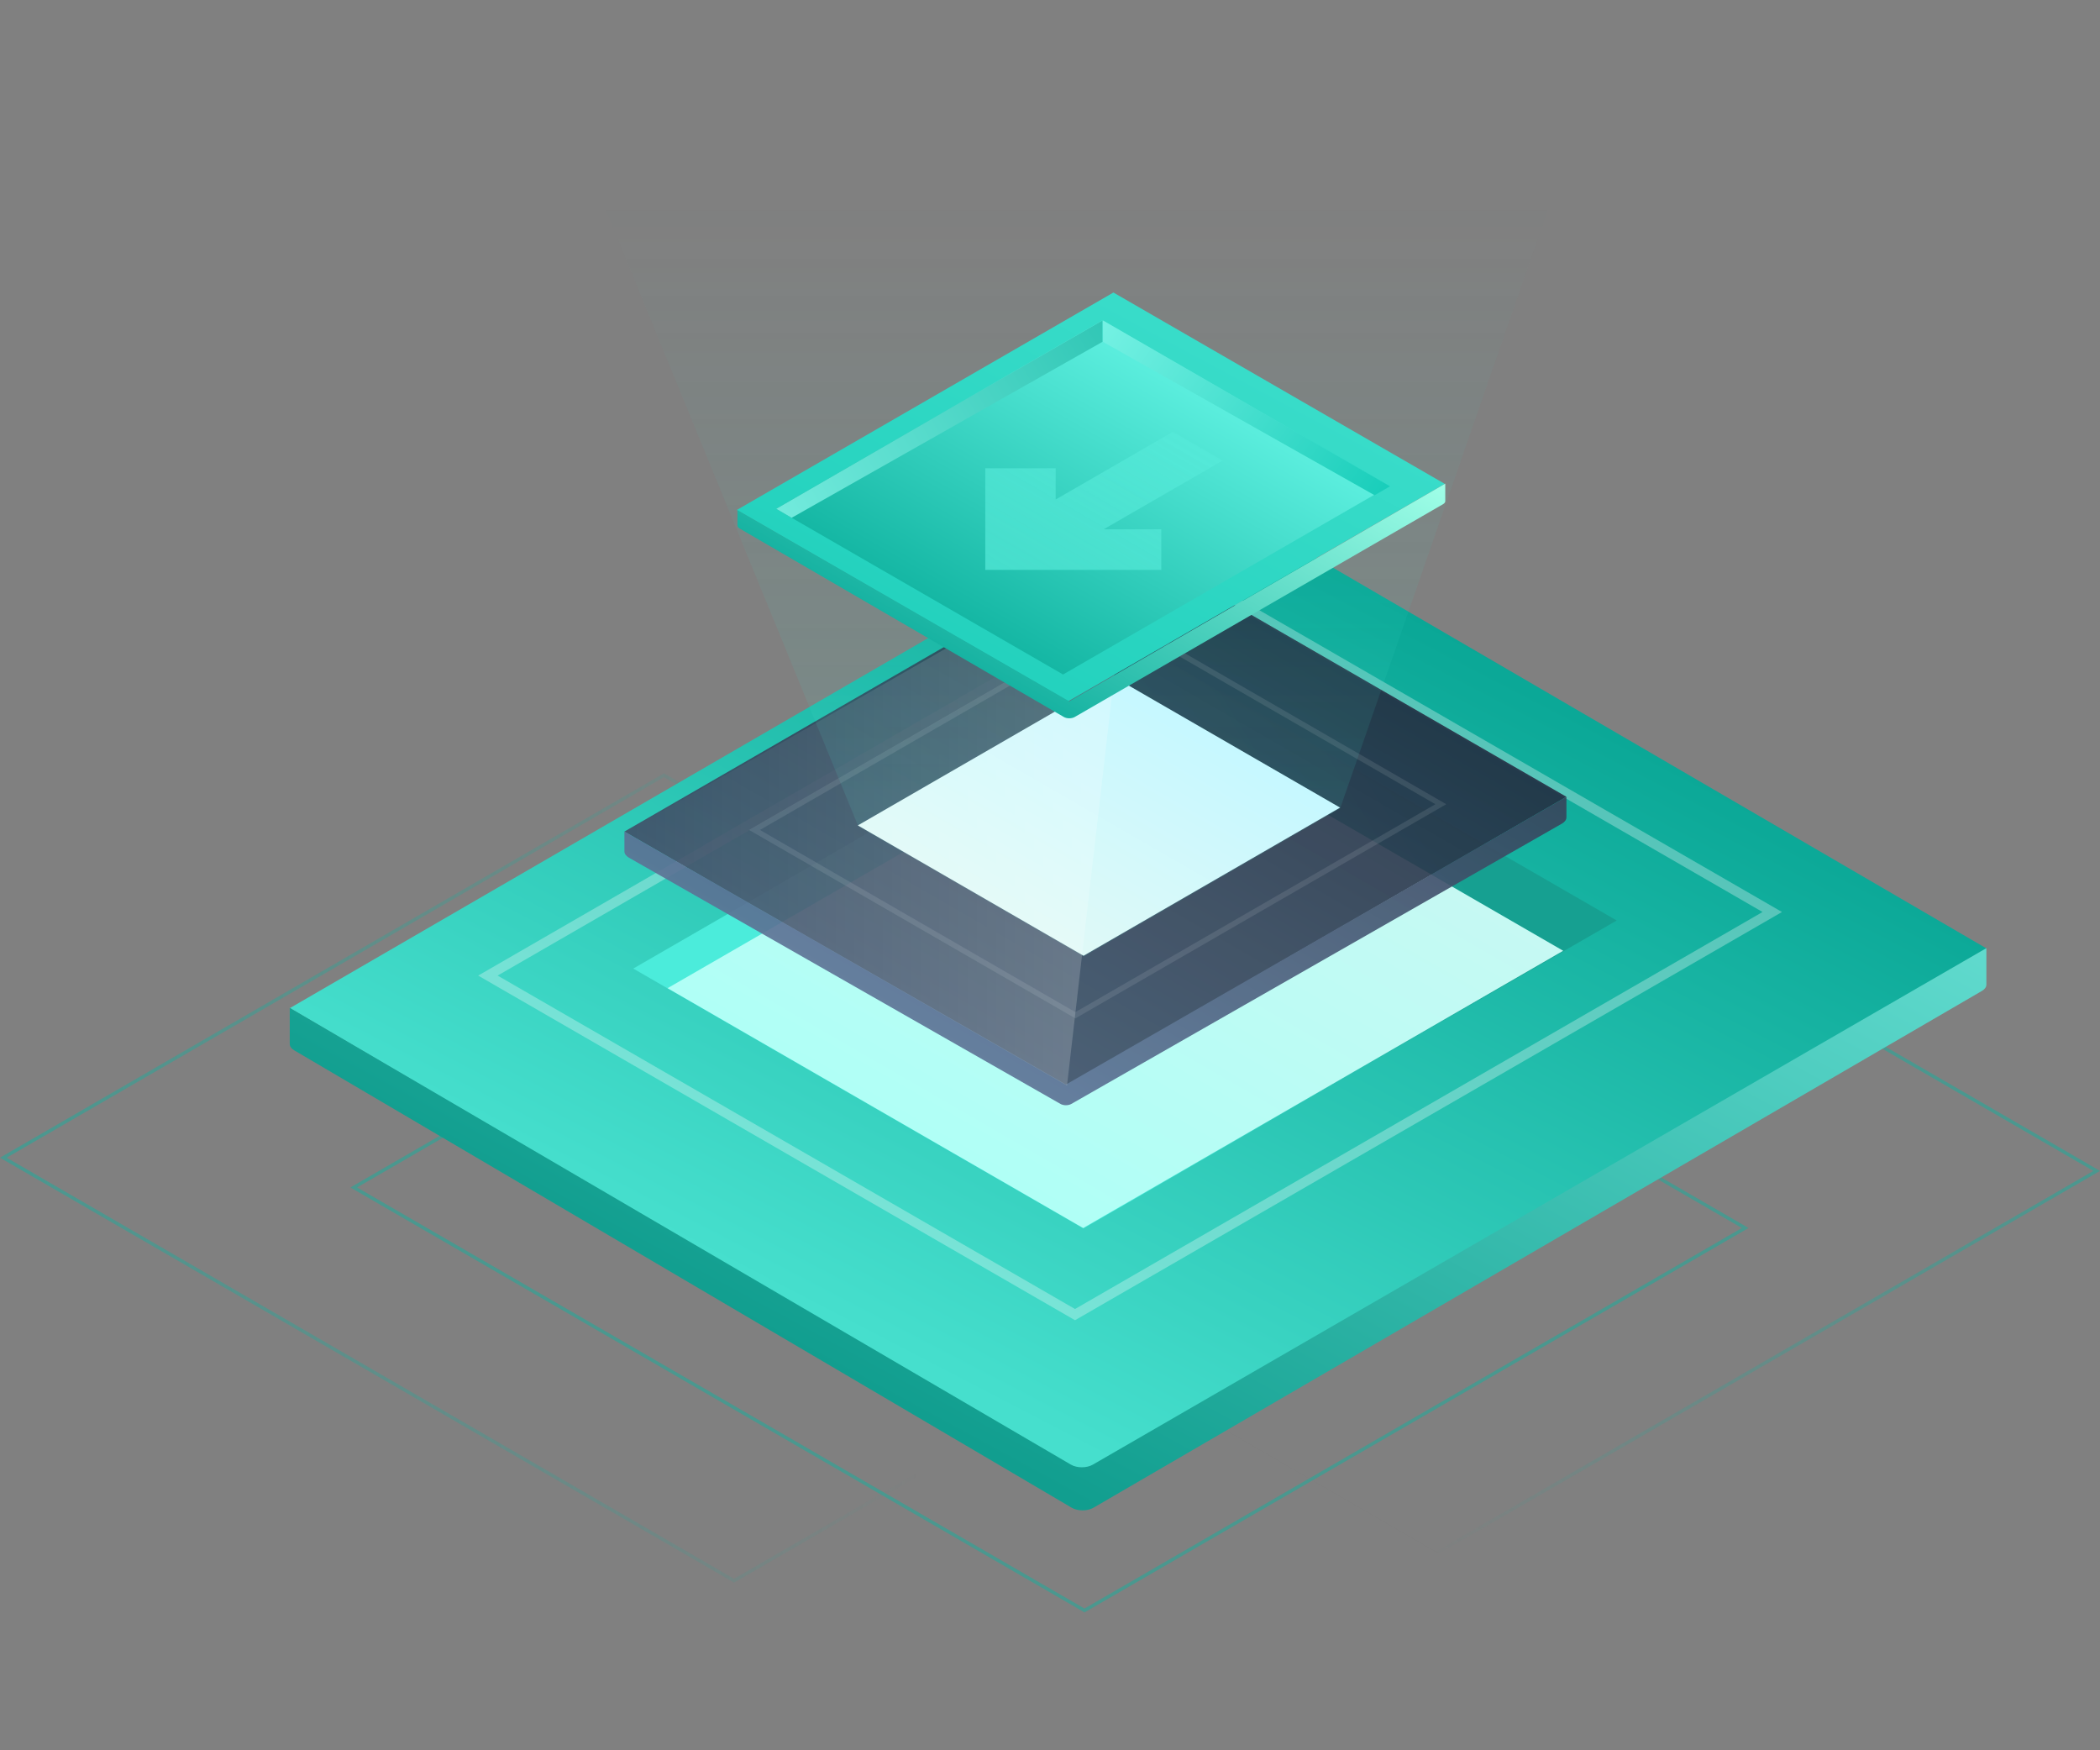 <svg width="240" height="200" viewBox="0 0 240 200" fill="none" xmlns="http://www.w3.org/2000/svg">
    <rect x="0" y="0" width="240" height="200" fill="#808080" stroke="none"/>
    <path opacity="0.5" fill-rule="evenodd" clip-rule="evenodd"
          d="M199.075 140.321L115.937 92.204L40.805 135.688L123.943 183.805L199.075 140.321ZM115.937 91.766L40.048 135.688L123.943 184.243L199.832 140.321L115.937 91.766Z"
          fill="#14B09F"/>
    <path opacity="0.5" fill-rule="evenodd" clip-rule="evenodd"
          d="M159.026 136.92L75.888 88.803L0.757 132.287L83.894 180.405L159.026 136.92ZM75.888 88.365L-1.79113e-06 132.287L83.894 180.842L159.783 136.92L75.888 88.365Z"
          fill="url(#paint0_linear_14028_4799)"/>
    <path opacity="0.5" fill-rule="evenodd" clip-rule="evenodd"
          d="M239.243 133.798L156.105 85.68L80.974 129.164L164.111 177.282L239.243 133.798ZM156.105 85.242L80.217 129.164L164.111 177.72L240 133.798L156.105 85.242Z"
          fill="url(#paint1_linear_14028_4799)"/>
    <path d="M136.191 55.461L227.029 108.377L123.725 168.393L33.123 115.198L136.191 55.461Z"
          fill="url(#paint2_linear_14028_4799)"/>
    <path d="M124.969 172.284L226.507 113.229C226.833 113.04 227.015 112.784 227.015 112.516L227.015 108.342L124.883 167.367C124.196 167.764 123.08 167.762 122.396 167.363L33.116 115.167L33.116 119.304C33.116 119.569 33.296 119.824 33.618 120.013L122.474 172.28C123.159 172.683 124.281 172.685 124.969 172.284Z"
          fill="url(#paint3_linear_14028_4799)"/>
    <path fill-rule="evenodd" clip-rule="evenodd"
          d="M201.434 104.211L135.445 66.112L56.87 111.478L122.859 149.577L201.434 104.211ZM135.445 64.829L54.648 111.478L122.859 150.86L203.655 104.211L135.445 64.829Z"
          fill="white" fill-opacity="0.3"/>
    <path d="M133.317 75.476L184.768 105.181L123.823 140.368L72.374 110.676L133.317 75.476Z"
          fill="url(#paint4_linear_14028_4799)"/>
    <path d="M131.2 81.23L178.651 108.643L123.789 140.32L76.296 112.915L131.2 81.23Z"
          fill="url(#paint5_linear_14028_4799)"/>
    <g opacity="0.9">
        <rect width="58.185" height="66.133" transform="matrix(0.866 0.5 -0.866 0.5 128.631 61.955)"
              fill="url(#paint6_linear_14028_4799)"/>
        <path d="M122.434 126.145L178.501 94.116C178.833 93.926 179.021 93.667 179.021 93.397L179.021 91.047L121.818 123.93L71.362 95.02L71.362 97.287C71.362 97.558 71.549 97.817 71.882 98.007L121.201 126.145C121.543 126.34 122.092 126.34 122.434 126.145Z"
              fill="url(#paint7_linear_14028_4799)"/>
    </g>
    <g opacity="0.6">
        <path d="M68.826 23L98.075 94.392L123.855 109.289L153.163 92.367L177.244 23H68.826Z"
              fill="url(#paint8_linear_14028_4799)" fill-opacity="0.4"/>
    </g>
    <rect x="-2.13239e-08" y="0.358" width="42.346" height="48.228"
          transform="matrix(0.866 0.5 -0.866 0.5 128.306 70.544)" stroke="white" stroke-opacity="0.1"
          stroke-width="0.716"/>
    <rect width="29.786" height="33.855" transform="matrix(0.866 0.5 -0.866 0.5 127.356 77.39)"
          fill="url(#paint9_linear_14028_4799)"/>
    <path d="M121.945 124.042L129.086 62.06L71.466 95.117L121.945 124.042Z" fill="url(#paint10_linear_14028_4799)"
          fill-opacity="0.7"/>
    <rect width="43.731" height="49.705" transform="matrix(0.866 0.5 -0.866 0.5 127.247 33.425)"
          fill="url(#paint11_linear_14028_4799)"/>
    <rect width="37.869" height="43.042" transform="matrix(0.866 0.5 -0.866 0.5 125.971 36.618)"
          fill="url(#paint12_linear_14028_4799)"/>
    <path fill-rule="evenodd" clip-rule="evenodd"
          d="M134.039 49.347L139.727 52.631L126.137 60.478L132.718 60.478L132.718 65.123L120.651 65.123L112.606 65.123L112.606 60.478L112.606 53.511L120.65 53.511L120.65 57.077L134.039 49.347Z"
          fill="url(#paint13_linear_14028_4799)" fill-opacity="0.8"/>
    <path d="M90.475 59.167L88.711 58.14L125.998 36.618V39.057L90.475 59.167Z"
          fill="url(#paint14_linear_14028_4799)"/>
    <path d="M157.101 56.591L158.865 55.565L126.057 36.618V39.063L157.101 56.591Z"
          fill="url(#paint15_linear_14028_4799)"/>
    <path d="M122.824 81.929L164.918 57.613C165.082 57.518 165.174 57.39 165.174 57.256L165.174 55.261L122.202 80.139L84.282 58.294L84.282 60.039C84.282 60.173 84.373 60.301 84.536 60.396L121.582 81.928C121.924 82.127 122.481 82.127 122.824 81.929Z"
          fill="url(#paint16_linear_14028_4799)"/>
    <defs>
        <linearGradient id="paint0_linear_14028_4799" x1="2.766" y1="131.128" x2="102.523" y2="125.323"
                        gradientUnits="userSpaceOnUse">
            <stop stop-color="#14B09F"/>
            <stop offset="1" stop-color="#14B09F" stop-opacity="0"/>
        </linearGradient>
        <linearGradient id="paint1_linear_14028_4799" x1="198.053" y1="109.52" x2="159.968" y2="175.322"
                        gradientUnits="userSpaceOnUse">
            <stop stop-color="#14B09F"/>
            <stop offset="1" stop-color="#14B09F" stop-opacity="0"/>
        </linearGradient>
        <linearGradient id="paint2_linear_14028_4799" x1="177.161" y1="78.023" x2="129.955" y2="168.935"
                        gradientUnits="userSpaceOnUse">
            <stop stop-color="#0AA796"/>
            <stop offset="1" stop-color="#46DFCD"/>
        </linearGradient>
        <linearGradient id="paint3_linear_14028_4799" x1="75.874" y1="145.878" x2="136.578" y2="34.033"
                        gradientUnits="userSpaceOnUse">
            <stop stop-color="#119E8F"/>
            <stop offset="1" stop-color="#71E7DB"/>
        </linearGradient>
        <linearGradient id="paint4_linear_14028_4799" x1="160.748" y1="90.25" x2="117.818" y2="116.868"
                        gradientUnits="userSpaceOnUse">
            <stop stop-color="#16A091"/>
            <stop offset="1" stop-color="#4BECDB"/>
        </linearGradient>
        <linearGradient id="paint5_linear_14028_4799" x1="154.836" y1="94.876" x2="127.429" y2="142.345"
                        gradientUnits="userSpaceOnUse">
            <stop stop-color="#C6F9F3"/>
            <stop offset="1" stop-color="#B0FFF6"/>
        </linearGradient>
        <linearGradient id="paint6_linear_14028_4799" x1="29.093" y1="0" x2="29.093" y2="66.133"
                        gradientUnits="userSpaceOnUse">
            <stop stop-color="#242E42"/>
            <stop offset="1" stop-color="#404F68"/>
        </linearGradient>
        <linearGradient id="paint7_linear_14028_4799" x1="155.055" y1="77.216" x2="125.227" y2="128.879"
                        gradientUnits="userSpaceOnUse">
            <stop stop-color="#36435A"/>
            <stop offset="1" stop-color="#5C7195"/>
        </linearGradient>
        <linearGradient id="paint8_linear_14028_4799" x1="120.322" y1="23.259" x2="120.322" y2="109.289"
                        gradientUnits="userSpaceOnUse">
            <stop stop-color="#43DCCA" stop-opacity="0"/>
            <stop offset="1" stop-color="#43DCCA" stop-opacity="0.6"/>
        </linearGradient>
        <linearGradient id="paint9_linear_14028_4799" x1="14.893" y1="0" x2="14.893" y2="33.855"
                        gradientUnits="userSpaceOnUse">
            <stop stop-color="#C6F8FF"/>
            <stop offset="1" stop-color="#DFF9F7"/>
        </linearGradient>
        <linearGradient id="paint10_linear_14028_4799" x1="124.319" y1="92.86" x2="72.255" y2="92.86"
                        gradientUnits="userSpaceOnUse">
            <stop stop-color="white" stop-opacity="0.27"/>
            <stop offset="1" stop-color="white" stop-opacity="0"/>
        </linearGradient>
        <linearGradient id="paint11_linear_14028_4799" x1="18.833" y1="-36.471" x2="21.976" y2="49.701"
                        gradientUnits="userSpaceOnUse">
            <stop stop-color="#47E3D1"/>
            <stop offset="1" stop-color="#24D2BE"/>
        </linearGradient>
        <linearGradient id="paint12_linear_14028_4799" x1="18.722" y1="-2.589" x2="18.936" y2="43.042"
                        gradientUnits="userSpaceOnUse">
            <stop stop-color="#63F4E4"/>
            <stop offset="1" stop-color="#15B7A4"/>
        </linearGradient>
        <linearGradient id="paint13_linear_14028_4799" x1="136.984" y1="51.048" x2="124.795" y2="72.16"
                        gradientUnits="userSpaceOnUse">
            <stop stop-color="#57EBDA" stop-opacity="0.72"/>
            <stop offset="1" stop-color="#57EBDA" stop-opacity="0.86"/>
        </linearGradient>
        <linearGradient id="paint14_linear_14028_4799" x1="125.998" y1="37.142" x2="67.492" y2="71.392"
                        gradientUnits="userSpaceOnUse">
            <stop stop-color="#32C7B6"/>
            <stop offset="1" stop-color="#98FFF3"/>
        </linearGradient>
        <linearGradient id="paint15_linear_14028_4799" x1="161.157" y1="59.079" x2="116.102" y2="26.149"
                        gradientUnits="userSpaceOnUse">
            <stop stop-color="#0FCAB6"/>
            <stop offset="1" stop-color="#98FFF3"/>
        </linearGradient>
        <linearGradient id="paint16_linear_14028_4799" x1="147.283" y1="44.96" x2="124.865" y2="83.788"
                        gradientUnits="userSpaceOnUse">
            <stop stop-color="#A0FFE8"/>
            <stop offset="1" stop-color="#17B3A2"/>
        </linearGradient>
    </defs>
</svg>
